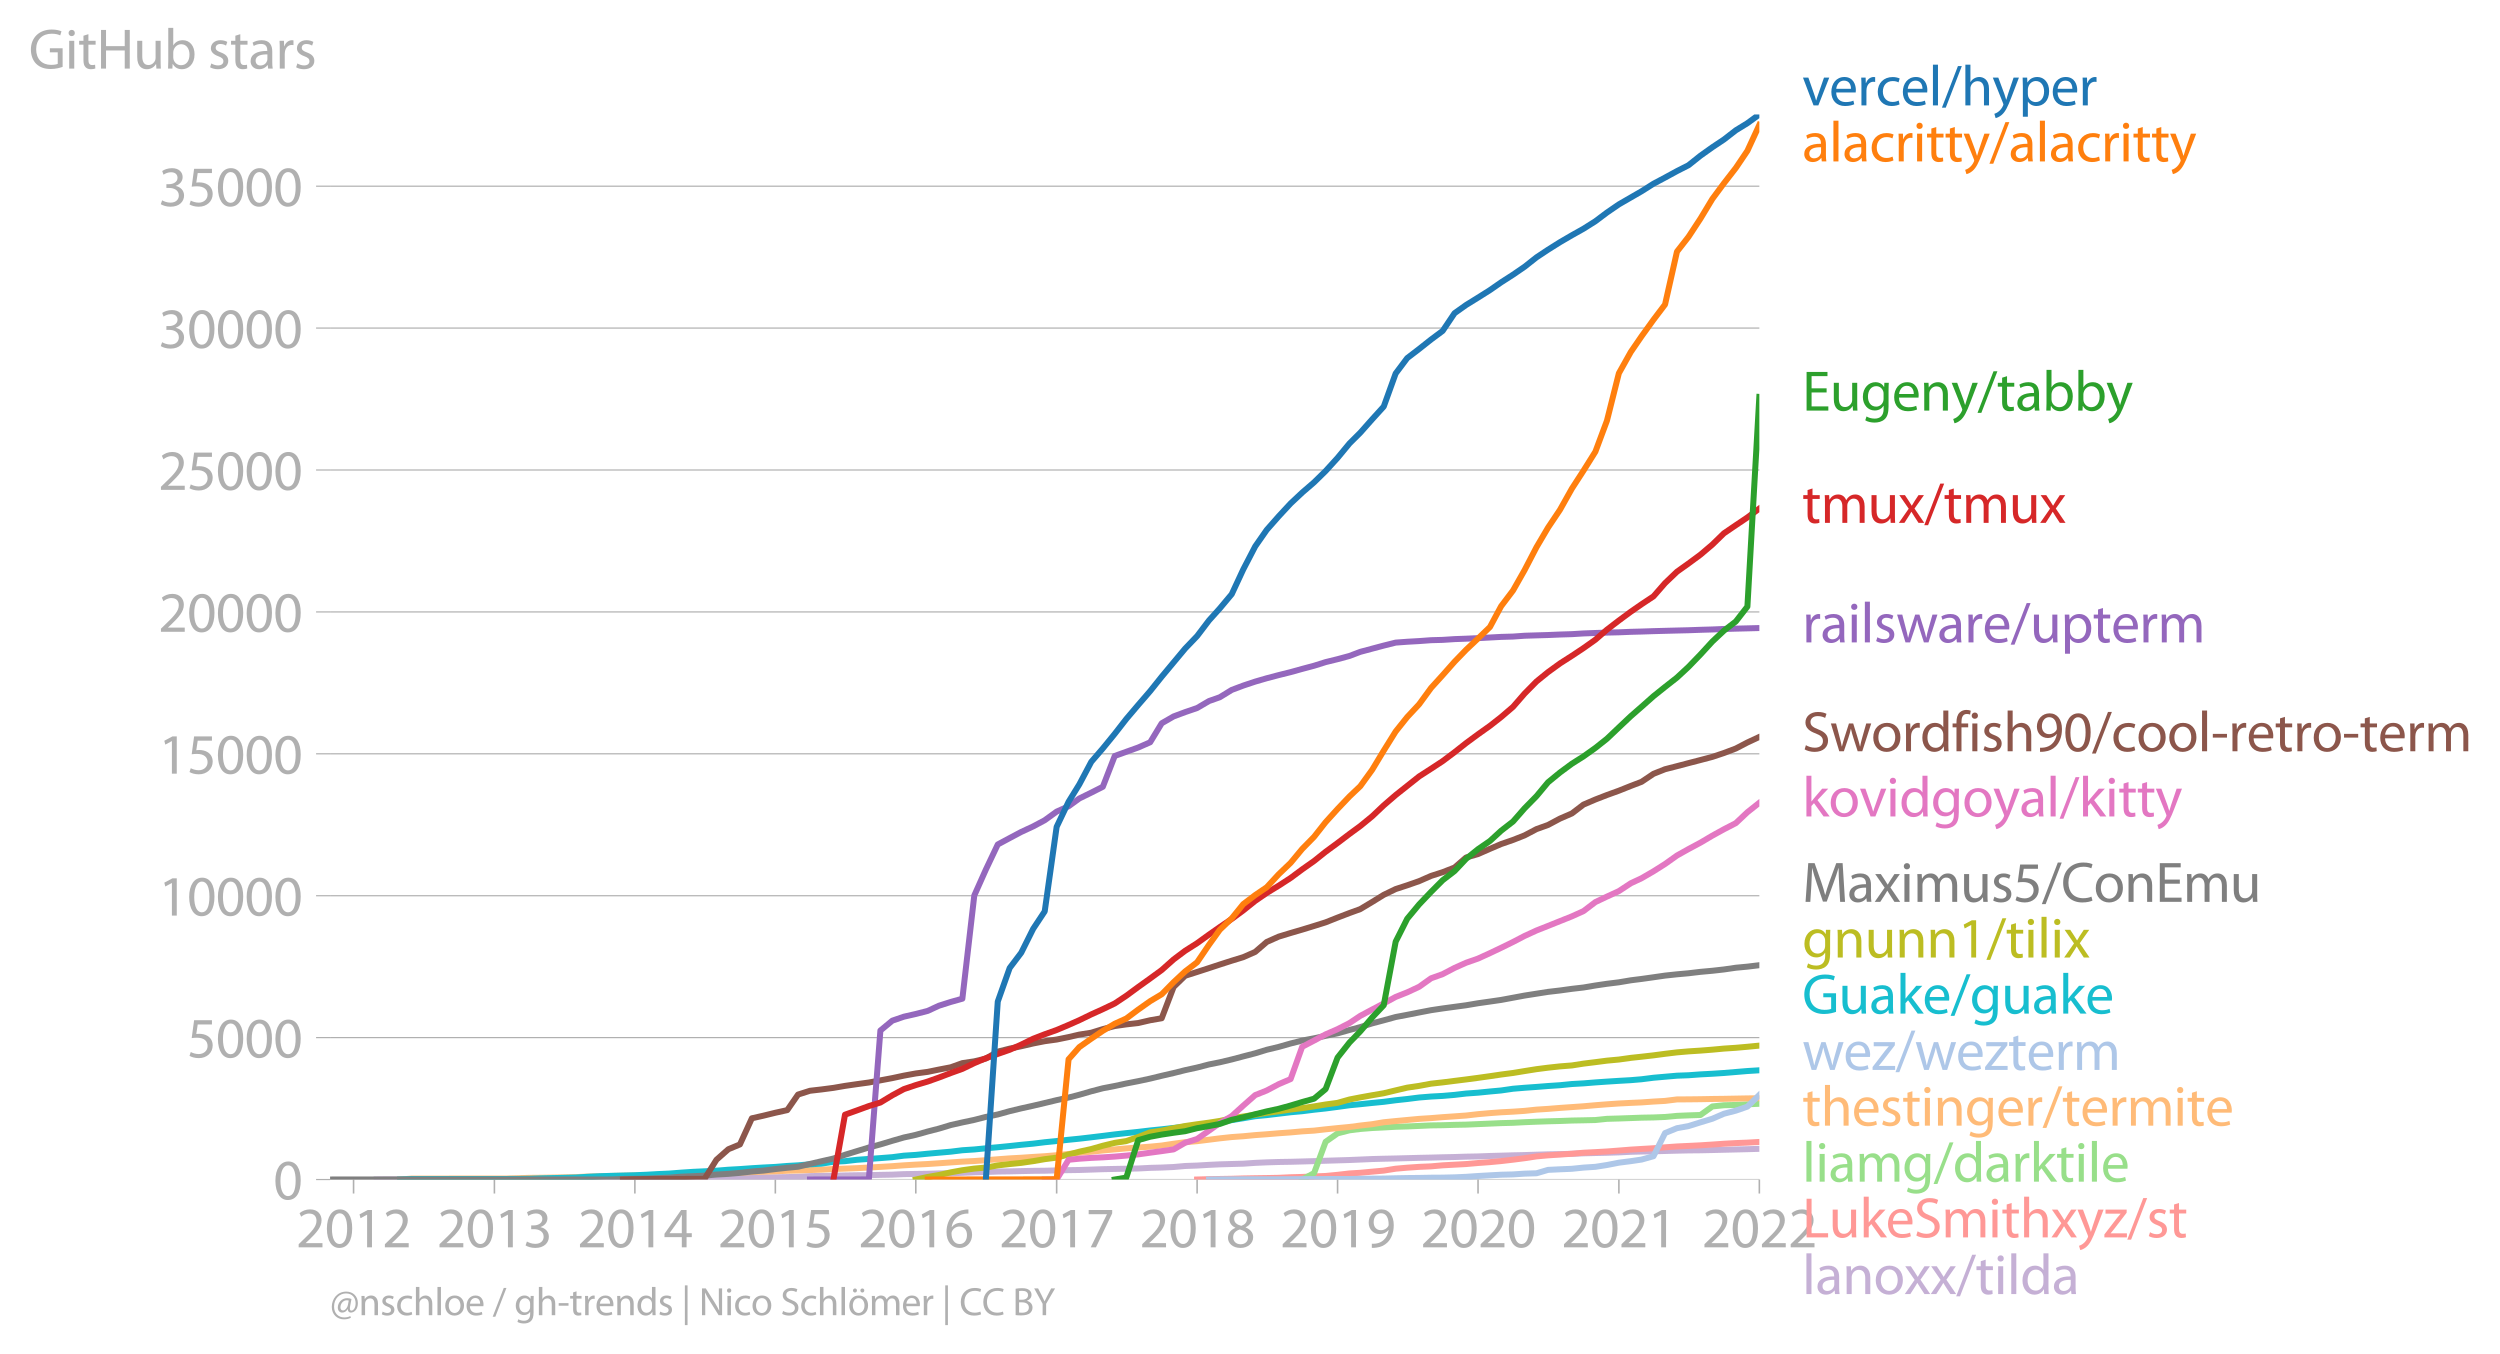 <svg xmlns:xlink="http://www.w3.org/1999/xlink" width="832.876" height="450.99" viewBox="0 0 624.657 338.242" xmlns="http://www.w3.org/2000/svg"><defs><style>*{stroke-linejoin:round;stroke-linecap:butt}</style></defs><g id="figure_1"><path d="M0 338.242h624.657V0H0v338.242z" style="fill:none" id="patch_1"/><g id="axes_1"><path d="M82.476 294.715h357.12V28.603H82.476v266.112z" style="fill:none" id="patch_2"/><g id="matplotlib.axis_1"><g id="xtick_1"><g id="line2d_1"><defs><path id="m82ed2098aa" d="M0 0v3.5" style="stroke:#b0b0b0;stroke-width:.4"/></defs><use xlink:href="#m82ed2098aa" x="88.342" y="294.715" style="fill:#b0b0b0;stroke:#b0b0b0;stroke-width:.4"/></g><g style="fill:#b0b0b0" transform="matrix(.14 0 0 -.14 73.979 311.655)" id="text_1"><defs><path id="MyriadPro-Regular-32" d="M2944 0v467H1075v13l333 307c877 845 1434 1466 1434 2234 0 595-378 1209-1274 1209-480 0-890-179-1178-422l180-397c192 160 505 352 883 352 621 0 825-390 825-813-6-627-486-1164-1548-2176L288 346V0h2656z" transform="scale(.016)"/><path id="MyriadPro-Regular-30" d="M1677 4230c-845 0-1447-768-1447-2163C243 691 794-70 1606-70c922 0 1447 780 1447 2195 0 1325-499 2105-1376 2105zm-32-435c582 0 845-672 845-1696 0-1062-276-1734-852-1734-512 0-844 614-844 1696 0 1133 358 1734 851 1734z" transform="scale(.016)"/><path id="MyriadPro-Regular-31" d="M1510 0h544v4160h-480l-908-486 108-429 724 390h12V0z" transform="scale(.016)"/></defs><use xlink:href="#MyriadPro-Regular-32"/><use xlink:href="#MyriadPro-Regular-30" x="51.3"/><use xlink:href="#MyriadPro-Regular-31" x="102.6"/><use xlink:href="#MyriadPro-Regular-32" x="153.9"/></g></g><g id="xtick_2"><use xlink:href="#m82ed2098aa" x="123.534" y="294.715" style="fill:#b0b0b0;stroke:#b0b0b0;stroke-width:.4" id="line2d_2"/><g style="fill:#b0b0b0" transform="matrix(.14 0 0 -.14 109.171 311.655)" id="text_2"><defs><path id="MyriadPro-Regular-33" d="M269 211C474 77 883-70 1350-70c999 0 1517 582 1517 1248 0 582-416 966-928 1068v13c512 186 768 551 768 979 0 506-371 992-1190 992-448 0-871-160-1088-320l147-409c179 128 499 275 832 275 518 0 730-294 730-627 0-493-519-704-928-704H896v-423h314c544 0 1068-249 1075-832 6-345-218-806-941-806-390 0-762 160-922 262L269 211z" transform="scale(.016)"/></defs><use xlink:href="#MyriadPro-Regular-32"/><use xlink:href="#MyriadPro-Regular-30" x="51.3"/><use xlink:href="#MyriadPro-Regular-31" x="102.6"/><use xlink:href="#MyriadPro-Regular-33" x="153.9"/></g></g><g id="xtick_3"><use xlink:href="#m82ed2098aa" x="158.631" y="294.715" style="fill:#b0b0b0;stroke:#b0b0b0;stroke-width:.4" id="line2d_3"/><g style="fill:#b0b0b0" transform="matrix(.14 0 0 -.14 144.268 311.655)" id="text_3"><defs><path id="MyriadPro-Regular-34" d="M2560 0v1133h582v441h-582v2586h-608L96 1504v-371h1933V0h531zM666 1574v13l1017 1415c115 192 218 371 346 614h19c-13-218-19-435-19-653V1574H666z" transform="scale(.016)"/></defs><use xlink:href="#MyriadPro-Regular-32"/><use xlink:href="#MyriadPro-Regular-30" x="51.3"/><use xlink:href="#MyriadPro-Regular-31" x="102.6"/><use xlink:href="#MyriadPro-Regular-34" x="153.9"/></g></g><g id="xtick_4"><use xlink:href="#m82ed2098aa" x="193.728" y="294.715" style="fill:#b0b0b0;stroke:#b0b0b0;stroke-width:.4" id="line2d_4"/><g style="fill:#b0b0b0" transform="matrix(.14 0 0 -.14 179.365 311.655)" id="text_4"><defs><path id="MyriadPro-Regular-35" d="M2771 4160H781L512 2163c154 19 339 45 576 45 832 0 1190-384 1197-922 0-556-455-902-986-902-377 0-717 128-889 230L269 186C467 58 851-70 1306-70c902 0 1548 608 1548 1420 0 525-268 884-595 1069-256 154-576 224-896 224-153 0-243-13-339-25l160 1068h1587v474z" transform="scale(.016)"/></defs><use xlink:href="#MyriadPro-Regular-32"/><use xlink:href="#MyriadPro-Regular-30" x="51.3"/><use xlink:href="#MyriadPro-Regular-31" x="102.6"/><use xlink:href="#MyriadPro-Regular-35" x="153.9"/></g></g><g id="xtick_5"><use xlink:href="#m82ed2098aa" x="228.824" y="294.715" style="fill:#b0b0b0;stroke:#b0b0b0;stroke-width:.4" id="line2d_5"/><g style="fill:#b0b0b0" transform="matrix(.14 0 0 -.14 214.461 311.655)" id="text_5"><defs><path id="MyriadPro-Regular-36" d="M2662 4224c-102 0-243-6-409-32-525-64-986-275-1331-614-410-410-704-1056-704-1876C218 621 800-70 1690-70c864 0 1382 704 1382 1465 0 813-518 1344-1254 1344-461 0-807-217-1005-480h-19c96 685 563 1331 1446 1479 160 25 307 32 422 25v461zM1690 365c-589 0-903 505-916 1190 0 103 26 186 64 250 154 301 468 512 807 512 518 0 857-359 857-954s-326-998-806-998h-6z" transform="scale(.016)"/></defs><use xlink:href="#MyriadPro-Regular-32"/><use xlink:href="#MyriadPro-Regular-30" x="51.3"/><use xlink:href="#MyriadPro-Regular-31" x="102.6"/><use xlink:href="#MyriadPro-Regular-36" x="153.9"/></g></g><g id="xtick_6"><use xlink:href="#m82ed2098aa" x="264.017" y="294.715" style="fill:#b0b0b0;stroke:#b0b0b0;stroke-width:.4" id="line2d_6"/><g style="fill:#b0b0b0" transform="matrix(.14 0 0 -.14 249.654 311.655)" id="text_6"><defs><path id="MyriadPro-Regular-37" d="M365 4160v-467h2035v-13L595 0h583l1811 3789v371H365z" transform="scale(.016)"/></defs><use xlink:href="#MyriadPro-Regular-32"/><use xlink:href="#MyriadPro-Regular-30" x="51.3"/><use xlink:href="#MyriadPro-Regular-31" x="102.6"/><use xlink:href="#MyriadPro-Regular-37" x="153.9"/></g></g><g id="xtick_7"><use xlink:href="#m82ed2098aa" x="299.114" y="294.715" style="fill:#b0b0b0;stroke:#b0b0b0;stroke-width:.4" id="line2d_7"/><g style="fill:#b0b0b0" transform="matrix(.14 0 0 -.14 284.75 311.655)" id="text_7"><defs><path id="MyriadPro-Regular-38" d="M1062 2170c-512-218-825-589-825-1114C237 448 762-70 1632-70c794 0 1414 486 1414 1209 0 506-320 871-838 1075v20c512 243 685 620 685 972 0 519-403 1024-1210 1024-729 0-1286-448-1286-1107 0-358 198-717 659-934l6-19zm583-1831c-531 0-851 371-832 794 0 397 262 717 749 857 563-160 915-403 915-908 0-423-327-743-832-743zm6 3488c506 0 704-345 704-678 0-378-275-634-633-755-480 128-794 352-794 768 0 358 256 665 723 665z" transform="scale(.016)"/></defs><use xlink:href="#MyriadPro-Regular-32"/><use xlink:href="#MyriadPro-Regular-30" x="51.3"/><use xlink:href="#MyriadPro-Regular-31" x="102.6"/><use xlink:href="#MyriadPro-Regular-38" x="153.9"/></g></g><g id="xtick_8"><use xlink:href="#m82ed2098aa" x="334.21" y="294.715" style="fill:#b0b0b0;stroke:#b0b0b0;stroke-width:.4" id="line2d_8"/><g style="fill:#b0b0b0" transform="matrix(.14 0 0 -.14 319.847 311.655)" id="text_8"><defs><path id="MyriadPro-Regular-39" d="M614-64c135-6 314 0 519 32 448 51 889 243 1209 557 410 397 717 1037 717 1952 0 1062-525 1753-1376 1753S262 3539 262 2752c0-710 480-1274 1229-1274 416 0 749 167 979 448h20c-77-492-276-857-551-1107-237-224-544-358-870-403-192-19-333-32-455-19V-64zm1024 3866c589 0 852-544 852-1255 0-89-20-153-52-205-147-249-441-435-819-435-486 0-800 365-800 883 0 589 339 1012 813 1012h6z" transform="scale(.016)"/></defs><use xlink:href="#MyriadPro-Regular-32"/><use xlink:href="#MyriadPro-Regular-30" x="51.3"/><use xlink:href="#MyriadPro-Regular-31" x="102.6"/><use xlink:href="#MyriadPro-Regular-39" x="153.9"/></g></g><g id="xtick_9"><use xlink:href="#m82ed2098aa" x="369.307" y="294.715" style="fill:#b0b0b0;stroke:#b0b0b0;stroke-width:.4" id="line2d_9"/><g style="fill:#b0b0b0" transform="matrix(.14 0 0 -.14 354.944 311.655)" id="text_9"><use xlink:href="#MyriadPro-Regular-32"/><use xlink:href="#MyriadPro-Regular-30" x="51.3"/><use xlink:href="#MyriadPro-Regular-32" x="102.6"/><use xlink:href="#MyriadPro-Regular-30" x="153.9"/></g></g><g id="xtick_10"><use xlink:href="#m82ed2098aa" x="404.5" y="294.715" style="fill:#b0b0b0;stroke:#b0b0b0;stroke-width:.4" id="line2d_10"/><g style="fill:#b0b0b0" transform="matrix(.14 0 0 -.14 390.137 311.655)" id="text_10"><use xlink:href="#MyriadPro-Regular-32"/><use xlink:href="#MyriadPro-Regular-30" x="51.3"/><use xlink:href="#MyriadPro-Regular-32" x="102.6"/><use xlink:href="#MyriadPro-Regular-31" x="153.9"/></g></g><g id="xtick_11"><use xlink:href="#m82ed2098aa" x="439.596" y="294.715" style="fill:#b0b0b0;stroke:#b0b0b0;stroke-width:.4" id="line2d_11"/><g style="fill:#b0b0b0" transform="matrix(.14 0 0 -.14 425.233 311.655)" id="text_11"><use xlink:href="#MyriadPro-Regular-32"/><use xlink:href="#MyriadPro-Regular-30" x="51.3"/><use xlink:href="#MyriadPro-Regular-32" x="102.6"/><use xlink:href="#MyriadPro-Regular-32" x="153.9"/></g></g></g><g id="matplotlib.axis_2"><g id="ytick_1"><path d="M82.476 294.715h357.12" clip-path="url(#p8816b392b7)" style="fill:none;stroke:#b0b0b0;stroke-width:.3;stroke-linecap:square" id="line2d_12"/><g id="line2d_13"><defs><path id="mf5aab5a3a8" d="M0 0h-3.5" style="stroke:#b0b0b0;stroke-width:.3"/></defs><use xlink:href="#mf5aab5a3a8" x="82.476" y="294.715" style="fill:#b0b0b0;stroke:#b0b0b0;stroke-width:.3"/></g><use xlink:href="#MyriadPro-Regular-30" style="fill:#b0b0b0" transform="matrix(.14 0 0 -.14 68.295 299.685)" id="text_12"/></g><g id="ytick_2"><path d="M82.476 259.26h357.12" clip-path="url(#p8816b392b7)" style="fill:none;stroke:#b0b0b0;stroke-width:.3;stroke-linecap:square" id="line2d_14"/><use xlink:href="#mf5aab5a3a8" x="82.476" y="259.259" style="fill:#b0b0b0;stroke:#b0b0b0;stroke-width:.3" id="line2d_15"/><g style="fill:#b0b0b0" transform="matrix(.14 0 0 -.14 46.75 264.23)" id="text_13"><use xlink:href="#MyriadPro-Regular-35"/><use xlink:href="#MyriadPro-Regular-30" x="51.3"/><use xlink:href="#MyriadPro-Regular-30" x="102.6"/><use xlink:href="#MyriadPro-Regular-30" x="153.9"/></g></g><g id="ytick_3"><path d="M82.476 223.803h357.12" clip-path="url(#p8816b392b7)" style="fill:none;stroke:#b0b0b0;stroke-width:.3;stroke-linecap:square" id="line2d_16"/><use xlink:href="#mf5aab5a3a8" x="82.476" y="223.803" style="fill:#b0b0b0;stroke:#b0b0b0;stroke-width:.3" id="line2d_17"/><g style="fill:#b0b0b0" transform="matrix(.14 0 0 -.14 39.568 228.773)" id="text_14"><use xlink:href="#MyriadPro-Regular-31"/><use xlink:href="#MyriadPro-Regular-30" x="51.3"/><use xlink:href="#MyriadPro-Regular-30" x="102.6"/><use xlink:href="#MyriadPro-Regular-30" x="153.9"/><use xlink:href="#MyriadPro-Regular-30" x="205.2"/></g></g><g id="ytick_4"><path d="M82.476 188.347h357.12" clip-path="url(#p8816b392b7)" style="fill:none;stroke:#b0b0b0;stroke-width:.3;stroke-linecap:square" id="line2d_18"/><use xlink:href="#mf5aab5a3a8" x="82.476" y="188.347" style="fill:#b0b0b0;stroke:#b0b0b0;stroke-width:.3" id="line2d_19"/><g style="fill:#b0b0b0" transform="matrix(.14 0 0 -.14 39.568 193.317)" id="text_15"><use xlink:href="#MyriadPro-Regular-31"/><use xlink:href="#MyriadPro-Regular-35" x="51.3"/><use xlink:href="#MyriadPro-Regular-30" x="102.6"/><use xlink:href="#MyriadPro-Regular-30" x="153.9"/><use xlink:href="#MyriadPro-Regular-30" x="205.2"/></g></g><g id="ytick_5"><path d="M82.476 152.891h357.12" clip-path="url(#p8816b392b7)" style="fill:none;stroke:#b0b0b0;stroke-width:.3;stroke-linecap:square" id="line2d_20"/><use xlink:href="#mf5aab5a3a8" x="82.476" y="152.891" style="fill:#b0b0b0;stroke:#b0b0b0;stroke-width:.3" id="line2d_21"/><g style="fill:#b0b0b0" transform="matrix(.14 0 0 -.14 39.568 157.861)" id="text_16"><use xlink:href="#MyriadPro-Regular-32"/><use xlink:href="#MyriadPro-Regular-30" x="51.3"/><use xlink:href="#MyriadPro-Regular-30" x="102.6"/><use xlink:href="#MyriadPro-Regular-30" x="153.9"/><use xlink:href="#MyriadPro-Regular-30" x="205.2"/></g></g><g id="ytick_6"><path d="M82.476 117.435h357.12" clip-path="url(#p8816b392b7)" style="fill:none;stroke:#b0b0b0;stroke-width:.3;stroke-linecap:square" id="line2d_22"/><use xlink:href="#mf5aab5a3a8" x="82.476" y="117.435" style="fill:#b0b0b0;stroke:#b0b0b0;stroke-width:.3" id="line2d_23"/><g style="fill:#b0b0b0" transform="matrix(.14 0 0 -.14 39.568 122.405)" id="text_17"><use xlink:href="#MyriadPro-Regular-32"/><use xlink:href="#MyriadPro-Regular-35" x="51.3"/><use xlink:href="#MyriadPro-Regular-30" x="102.6"/><use xlink:href="#MyriadPro-Regular-30" x="153.9"/><use xlink:href="#MyriadPro-Regular-30" x="205.2"/></g></g><g id="ytick_7"><path d="M82.476 81.979h357.12" clip-path="url(#p8816b392b7)" style="fill:none;stroke:#b0b0b0;stroke-width:.3;stroke-linecap:square" id="line2d_24"/><use xlink:href="#mf5aab5a3a8" x="82.476" y="81.979" style="fill:#b0b0b0;stroke:#b0b0b0;stroke-width:.3" id="line2d_25"/><g style="fill:#b0b0b0" transform="matrix(.14 0 0 -.14 39.568 86.949)" id="text_18"><use xlink:href="#MyriadPro-Regular-33"/><use xlink:href="#MyriadPro-Regular-30" x="51.3"/><use xlink:href="#MyriadPro-Regular-30" x="102.6"/><use xlink:href="#MyriadPro-Regular-30" x="153.9"/><use xlink:href="#MyriadPro-Regular-30" x="205.2"/></g></g><g id="ytick_8"><path d="M82.476 46.523h357.12" clip-path="url(#p8816b392b7)" style="fill:none;stroke:#b0b0b0;stroke-width:.3;stroke-linecap:square" id="line2d_26"/><use xlink:href="#mf5aab5a3a8" x="82.476" y="46.523" style="fill:#b0b0b0;stroke:#b0b0b0;stroke-width:.3" id="line2d_27"/><g style="fill:#b0b0b0" transform="matrix(.14 0 0 -.14 39.568 51.493)" id="text_19"><use xlink:href="#MyriadPro-Regular-33"/><use xlink:href="#MyriadPro-Regular-35" x="51.3"/><use xlink:href="#MyriadPro-Regular-30" x="102.6"/><use xlink:href="#MyriadPro-Regular-30" x="153.9"/><use xlink:href="#MyriadPro-Regular-30" x="205.2"/></g></g><g style="fill:#b0b0b0" transform="matrix(.14 0 0 -.14 7.2 17.14)" id="text_20"><defs><path id="MyriadPro-Regular-47" d="M3770 2266H2349v-448h877V531c-128-64-378-115-743-115-1005 0-1664 646-1664 1741 0 1081 685 1734 1735 1734 435 0 723-83 953-185l135 454c-186 90-576 198-1076 198-1446 0-2329-940-2336-2227 0-672 231-1248 602-1606 422-403 960-570 1613-570 582 0 1075 147 1325 237v2074z" transform="scale(.016)"/><path id="MyriadPro-Regular-69" d="M1030 0v3098H467V0h563zM749 4320c-205 0-352-154-352-352 0-192 141-346 339-346 224 0 365 154 358 346 0 198-134 352-345 352z" transform="scale(.016)"/><path id="MyriadPro-Regular-74" d="M595 3667v-569H115v-429h480V979c0-365 58-640 218-806C947 19 1158-70 1421-70c217 0 390 38 499 83l-26 422c-83-25-172-38-326-38-314 0-422 217-422 601v1671h806v429h-806v742l-551-173z" transform="scale(.016)"/><path id="MyriadPro-Regular-48" d="M486 4314V0h557v2022h2087V0h563v4314h-563V2509H1043v1805H486z" transform="scale(.016)"/><path id="MyriadPro-Regular-75" d="M3059 3098h-563V1197c0-103-19-205-51-288-103-250-365-512-743-512-512 0-691 397-691 985v1716H448V1286C448 198 1030-70 1517-70c550 0 877 326 1024 576h13l32-506h499c-19 243-26 525-26 845v2253z" transform="scale(.016)"/><path id="MyriadPro-Regular-62" d="M467 800c0-275-13-589-25-800h486l26 512h19c230-410 589-582 1037-582 691 0 1388 550 1388 1657 7 941-537 1581-1305 1581-499 0-858-224-1056-570h-13v1946H467V800zm557 998c0 90 19 167 32 231 115 429 474 691 858 691 601 0 921-531 921-1152 0-710-352-1190-941-1190-409 0-736 268-844 659-13 64-26 134-26 205v556z" transform="scale(.016)"/><path id="MyriadPro-Regular-73" d="M250 147C467 19 781-70 1120-70c736 0 1158 390 1158 934 0 461-275 730-812 934-404 154-589 269-589 525 0 231 185 423 518 423 288 0 512-103 634-180l141 410c-173 102-448 192-762 192-666 0-1069-410-1069-909 0-371 263-678 819-877 416-153 576-300 576-569 0-256-192-461-601-461-282 0-576 115-743 224L250 147z" transform="scale(.016)"/><path id="MyriadPro-Regular-61" d="M2643 1901c0 621-230 1267-1177 1267-391 0-762-109-1018-275l128-371c218 140 518 230 806 230 634 0 704-461 704-717v-64C890 1978 224 1568 224 819c0-448 320-889 947-889 442 0 775 217 947 460h20l44-390h512c-38 211-51 474-51 742v1159zm-544-858c0-57-13-121-32-179-89-262-345-518-749-518-288 0-531 172-531 537 0 602 698 711 1312 698v-538z" transform="scale(.016)"/><path id="MyriadPro-Regular-72" d="M467 0h557v1651c0 96 13 186 26 263 76 422 358 723 755 723 77 0 134-7 192-19v531c-51 13-96 19-160 19-378 0-717-262-858-678h-25l-20 608H442c19-288 25-602 25-967V0z" transform="scale(.016)"/></defs><use xlink:href="#MyriadPro-Regular-47"/><use xlink:href="#MyriadPro-Regular-69" x="64.6"/><use xlink:href="#MyriadPro-Regular-74" x="88"/><use xlink:href="#MyriadPro-Regular-48" x="121.1"/><use xlink:href="#MyriadPro-Regular-75" x="186.3"/><use xlink:href="#MyriadPro-Regular-62" x="241.4"/><use xlink:href="#MyriadPro-Regular-20" x="298.3"/><use xlink:href="#MyriadPro-Regular-73" x="319.5"/><use xlink:href="#MyriadPro-Regular-74" x="359.1"/><use xlink:href="#MyriadPro-Regular-61" x="392.2"/><use xlink:href="#MyriadPro-Regular-72" x="440.4"/><use xlink:href="#MyriadPro-Regular-73" x="473.1"/></g></g><path d="m94.111 294.715 2.98-.035h29.424l2.693-.014h2.98l2.885-.015h5.866l2.98-.007 2.981-.02 2.885-.015 2.98-.014 2.885-.036 2.981-.05 2.98-.014 2.693-.02 2.981-.03 2.885-.035 2.98-.02 2.885-.036 2.981-.015 2.98-.028 2.885-.042 2.981-.071 2.885-.022 2.98-.02 2.981-.05 2.693-.086 2.98-.156 2.885-.056 2.981-.036 2.885-.078 2.98-.05 2.981-.02 2.885-.072 2.98-.056 2.885-.128 2.981-.05 2.981-.042 2.789-.092 2.98-.029 2.885-.113 2.98-.128 2.886-.078 2.98-.113 2.981-.043 2.885-.07 2.98-.065 2.885-.028 2.981-.078 2.98-.064 2.693-.042 2.981-.1 2.885-.099 2.98-.064 2.885-.056 2.98-.057 2.982-.156 2.884-.078 2.981-.135 2.885-.255 2.98-.107 2.981-.177 2.693-.128 2.98-.085 2.885-.078 2.981-.205 2.885-.128 2.98-.092 2.981-.05 2.885-.078 2.98-.085 2.885-.1 2.981-.091 2.981-.092 2.692-.114 2.981-.128 2.885-.078 2.98-.063 2.885-.078 2.981-.078 2.981-.064 2.885-.078 2.98-.064 2.885-.092 2.98-.057 2.982-.113 2.788-.078 2.981-.086 2.885-.063 2.98-.093 2.885-.092 2.98-.05 2.982-.084 2.884-.114 2.981-.078 2.885-.064 2.98-.099 2.981-.142 2.693-.07 2.98-.057 2.885-.078 2.981-.079 2.885-.063 2.98-.029 2.981-.064 2.885-.07 2.98-.071 2.885-.071 2.981-.085" clip-path="url(#p8816b392b7)" style="fill:none;stroke:#c5b0d5;stroke-width:1.5;stroke-linecap:square" id="line2d_28"/><path d="m299.114 294.715 2.98-.085 2.693-.05 2.98-.05 2.885-.084 2.981-.057 2.885-.042 2.98-.057 2.981-.142 2.885-.078 2.98-.128 2.885-.113 2.981-.284 2.981-.347 2.692-.163 2.981-.284 2.885-.262 2.98-.475 2.885-.256 2.981-.205 2.981-.128 2.885-.255 2.98-.163 2.885-.156 2.98-.263 2.982-.22 2.788-.262 2.981-.347 2.885-.37 2.98-.453 2.885-.262 2.98-.199 2.982-.199 2.884-.255 2.981-.149 2.885-.163 2.98-.227 2.981-.24 2.693-.164 2.98-.177 2.885-.234 2.981-.213 2.885-.135 2.98-.149 2.981-.191 2.885-.206 2.98-.163 2.885-.113 2.981-.17" clip-path="url(#p8816b392b7)" style="fill:none;stroke:#ff9896;stroke-width:1.5;stroke-linecap:square" id="line2d_29"/><path d="m325.364 294.715 2.98-1.61 2.885-7.821 2.981-2.1 2.981-.758 2.692-.34 2.981-.234 2.885-.142 2.98-.17 2.885-.085 2.981-.128 2.981-.135 2.885-.042 2.98-.092 2.885-.057 2.98-.128 2.982-.127 2.788-.121 2.981-.078 2.885-.156 2.98-.12 2.885-.1 2.98-.078 2.982-.113 2.884-.057 2.981-.07 2.885-.299 2.98-.085 2.981-.106 2.693-.1 2.98-.056 2.885-.12 2.981-.277 2.885-.12 2.98-.1 2.981-2.135 2.885-.297 2.98-.078 2.885-.156 2.981-.135" clip-path="url(#p8816b392b7)" style="fill:none;stroke:#98df8a;stroke-width:1.5;stroke-linecap:square" id="line2d_30"/><g style="fill:#1f77b4" transform="matrix(.14 0 0 -.14 450.31 26.335)" id="text_21"><defs><path id="MyriadPro-Regular-76" d="M83 3098 1261 0h537l1216 3098h-588l-602-1741c-102-282-192-538-262-794h-20c-64 256-147 512-249 794L685 3098H83z" transform="scale(.016)"/><path id="MyriadPro-Regular-65" d="M2957 1446c6 58 19 148 19 263 0 569-269 1459-1280 1459-902 0-1453-736-1453-1670C243 563 813-70 1766-70c493 0 832 108 1031 198l-96 403c-211-89-455-160-858-160-563 0-1049 314-1062 1075h2176zM787 1850c45 390 295 915 864 915 634 0 787-557 781-915H787z" transform="scale(.016)"/><path id="MyriadPro-Regular-63" d="M2579 538c-160-71-371-154-691-154-614 0-1075 442-1075 1158 0 647 384 1172 1094 1172 307 0 519-71 653-148l128 436c-154 76-448 160-781 160-1011 0-1664-692-1664-1645C243 570 851-70 1786-70c416 0 742 108 889 185l-96 423z" transform="scale(.016)"/><path id="MyriadPro-Regular-6c" d="M467 0h563v4544H467V0z" transform="scale(.016)"/><path id="MyriadPro-Regular-2f" d="m422-256 1792 4640h-435L-6-256h428z" transform="scale(.016)"/><path id="MyriadPro-Regular-68" d="M467 0h563v1869c0 109 7 192 39 269 102 307 390 563 755 563 531 0 717-423 717-922V0h563v1843c0 1069-666 1325-1082 1325-211 0-409-64-576-160-172-96-313-237-403-397h-13v1933H467V0z" transform="scale(.016)"/><path id="MyriadPro-Regular-79" d="M58 3098 1203 243c26-70 39-115 39-147s-20-77-45-134c-128-288-320-506-474-628-166-140-352-230-493-275l141-473c141 25 416 121 691 364 384 333 660 877 1063 1940l845 2208h-596l-614-1818c-77-224-141-461-198-646h-13c-51 185-128 428-199 633L672 3098H58z" transform="scale(.016)"/><path id="MyriadPro-Regular-70" d="M467-1267h557V416h13c185-307 544-486 953-486 730 0 1408 550 1408 1664 0 940-563 1574-1312 1574-505 0-870-224-1100-602h-13l-26 532H442c12-295 25-615 25-1012v-3353zm557 3059c0 77 19 160 38 230 109 423 468 698 852 698 595 0 921-531 921-1152 0-710-345-1197-941-1197-403 0-742 269-844 659-13 71-26 148-26 231v531z" transform="scale(.016)"/></defs><use xlink:href="#MyriadPro-Regular-76"/><use xlink:href="#MyriadPro-Regular-65" x="48.1"/><use xlink:href="#MyriadPro-Regular-72" x="98.2"/><use xlink:href="#MyriadPro-Regular-63" x="130.9"/><use xlink:href="#MyriadPro-Regular-65" x="175.7"/><use xlink:href="#MyriadPro-Regular-6c" x="225.8"/><use xlink:href="#MyriadPro-Regular-2f" x="249.4"/><use xlink:href="#MyriadPro-Regular-68" x="283.7"/><use xlink:href="#MyriadPro-Regular-79" x="339.2"/><use xlink:href="#MyriadPro-Regular-70" x="386.3"/><use xlink:href="#MyriadPro-Regular-65" x="443.2"/><use xlink:href="#MyriadPro-Regular-72" x="493.3"/></g><g style="fill:#ff7f0e" transform="matrix(.14 0 0 -.14 450.31 40.335)" id="text_22"><use xlink:href="#MyriadPro-Regular-61"/><use xlink:href="#MyriadPro-Regular-6c" x="48.2"/><use xlink:href="#MyriadPro-Regular-61" x="71.8"/><use xlink:href="#MyriadPro-Regular-63" x="120"/><use xlink:href="#MyriadPro-Regular-72" x="164.8"/><use xlink:href="#MyriadPro-Regular-69" x="197.5"/><use xlink:href="#MyriadPro-Regular-74" x="220.9"/><use xlink:href="#MyriadPro-Regular-74" x="254"/><use xlink:href="#MyriadPro-Regular-79" x="287.1"/><use xlink:href="#MyriadPro-Regular-2f" x="334.2"/><use xlink:href="#MyriadPro-Regular-61" x="368.5"/><use xlink:href="#MyriadPro-Regular-6c" x="416.7"/><use xlink:href="#MyriadPro-Regular-61" x="440.3"/><use xlink:href="#MyriadPro-Regular-63" x="488.5"/><use xlink:href="#MyriadPro-Regular-72" x="533.3"/><use xlink:href="#MyriadPro-Regular-69" x="566"/><use xlink:href="#MyriadPro-Regular-74" x="589.4"/><use xlink:href="#MyriadPro-Regular-74" x="622.5"/><use xlink:href="#MyriadPro-Regular-79" x="655.6"/></g><g style="fill:#2ca02c" transform="matrix(.14 0 0 -.14 450.31 102.591)" id="text_23"><defs><path id="MyriadPro-Regular-45" d="M2720 2483H1043v1363h1773v468H486V0h2426v467H1043v1555h1677v461z" transform="scale(.016)"/><path id="MyriadPro-Regular-67" d="M3110 2246c0 378 13 628 26 852h-493l-25-468h-13c-135 256-429 538-967 538-710 0-1395-595-1395-1645C243 666 794 13 1562 13c480 0 812 230 985 518h13V186c0-781-422-1082-998-1082-384 0-704 115-909 243l-141-429c250-166 659-256 1030-256 391 0 826 90 1127 372 301 268 441 704 441 1414v1798zm-556-928c0-96-13-204-45-300-122-359-435-576-781-576-608 0-915 505-915 1113 0 717 384 1171 921 1171 410 0 685-268 788-595 25-77 32-160 32-256v-557z" transform="scale(.016)"/><path id="MyriadPro-Regular-6e" d="M467 0h563v1862c0 96 13 192 39 263 96 313 384 576 755 576 531 0 717-416 717-915V0h563v1850c0 1062-666 1318-1094 1318-512 0-871-288-1024-582h-13l-32 512H442c19-256 25-519 25-839V0z" transform="scale(.016)"/></defs><use xlink:href="#MyriadPro-Regular-45"/><use xlink:href="#MyriadPro-Regular-75" x="49.2"/><use xlink:href="#MyriadPro-Regular-67" x="104.3"/><use xlink:href="#MyriadPro-Regular-65" x="160.2"/><use xlink:href="#MyriadPro-Regular-6e" x="210.3"/><use xlink:href="#MyriadPro-Regular-79" x="265.8"/><use xlink:href="#MyriadPro-Regular-2f" x="312.9"/><use xlink:href="#MyriadPro-Regular-74" x="347.2"/><use xlink:href="#MyriadPro-Regular-61" x="380.3"/><use xlink:href="#MyriadPro-Regular-62" x="428.5"/><use xlink:href="#MyriadPro-Regular-62" x="485.4"/><use xlink:href="#MyriadPro-Regular-79" x="542.3"/></g><g style="fill:#d62728" transform="matrix(.14 0 0 -.14 450.31 130.649)" id="text_24"><defs><path id="MyriadPro-Regular-6d" d="M467 0h551v1869c0 96 12 192 44 275 90 282 346 563 698 563 429 0 646-358 646-851V0h551v1914c0 102 19 204 45 281 96 275 345 512 665 512 455 0 672-358 672-953V0h551v1824c0 1075-608 1344-1018 1344-294 0-499-77-685-218-128-96-249-230-345-403h-13c-135 365-455 621-877 621-512 0-800-275-973-570h-19l-26 500H442c19-256 25-519 25-839V0z" transform="scale(.016)"/><path id="MyriadPro-Regular-78" d="m102 3098 1050-1517L51 0h621l448 698c115 185 224 345 326 537h13c109-185 211-358 333-537L2246 0h640L1798 1600l1056 1498h-608l-435-660c-102-166-205-326-307-512h-19c-103 173-199 333-314 506l-441 666H102z" transform="scale(.016)"/></defs><use xlink:href="#MyriadPro-Regular-74"/><use xlink:href="#MyriadPro-Regular-6d" x="33.1"/><use xlink:href="#MyriadPro-Regular-75" x="116.5"/><use xlink:href="#MyriadPro-Regular-78" x="171.6"/><use xlink:href="#MyriadPro-Regular-2f" x="217.9"/><use xlink:href="#MyriadPro-Regular-74" x="252.2"/><use xlink:href="#MyriadPro-Regular-6d" x="285.3"/><use xlink:href="#MyriadPro-Regular-75" x="368.7"/><use xlink:href="#MyriadPro-Regular-78" x="423.8"/></g><g style="fill:#9467bd" transform="matrix(.14 0 0 -.14 450.31 160.51)" id="text_25"><defs><path id="MyriadPro-Regular-77" d="M115 3098 1050 0h512l499 1472c109 333 205 653 281 1024h13c77-365 167-672 275-1018L3104 0h512l998 3098h-556l-442-1556c-102-364-186-691-237-1004h-19c-70 313-160 640-275 1011l-480 1549h-474l-505-1575c-103-339-205-672-276-985h-19c-57 320-141 640-230 985L691 3098H115z" transform="scale(.016)"/></defs><use xlink:href="#MyriadPro-Regular-72"/><use xlink:href="#MyriadPro-Regular-61" x="32.7"/><use xlink:href="#MyriadPro-Regular-69" x="80.9"/><use xlink:href="#MyriadPro-Regular-6c" x="104.3"/><use xlink:href="#MyriadPro-Regular-73" x="127.9"/><use xlink:href="#MyriadPro-Regular-77" x="167.5"/><use xlink:href="#MyriadPro-Regular-61" x="241.1"/><use xlink:href="#MyriadPro-Regular-72" x="289.3"/><use xlink:href="#MyriadPro-Regular-65" x="322"/><use xlink:href="#MyriadPro-Regular-2f" x="372.1"/><use xlink:href="#MyriadPro-Regular-75" x="406.4"/><use xlink:href="#MyriadPro-Regular-70" x="461.5"/><use xlink:href="#MyriadPro-Regular-74" x="518.4"/><use xlink:href="#MyriadPro-Regular-65" x="551.5"/><use xlink:href="#MyriadPro-Regular-72" x="601.6"/><use xlink:href="#MyriadPro-Regular-6d" x="634.3"/></g><g style="fill:#8c564b" transform="matrix(.14 0 0 -.14 450.31 187.712)" id="text_26"><defs><path id="MyriadPro-Regular-53" d="M269 211C499 58 954-70 1370-70c1017 0 1510 582 1510 1248 0 633-371 985-1101 1267-595 230-857 429-857 832 0 294 224 646 812 646 391 0 679-128 820-205l153 455c-192 109-512 211-953 211-839 0-1396-499-1396-1171 0-608 436-973 1140-1223 582-224 812-454 812-857 0-435-332-736-902-736-384 0-749 128-998 281L269 211z" transform="scale(.016)"/><path id="MyriadPro-Regular-6f" d="M1779 3168c-857 0-1536-608-1536-1645C243 544 890-70 1728-70c749 0 1542 499 1542 1644 0 948-601 1594-1491 1594zm-13-422c666 0 928-666 928-1191 0-697-403-1203-940-1203-551 0-941 512-941 1190 0 589 288 1204 953 1204z" transform="scale(.016)"/><path id="MyriadPro-Regular-64" d="M2579 4544V2694h-13c-140 250-460 474-934 474-755 0-1395-634-1389-1664C243 563 819-70 1568-70c506 0 883 262 1056 608h13l25-538h506c-19 211-26 525-26 800v3744h-563zm0-3245c0-89-6-166-25-243-103-422-448-672-826-672-608 0-915 518-915 1146 0 684 345 1196 928 1196 422 0 729-294 813-652 19-71 25-167 25-237v-538z" transform="scale(.016)"/><path id="MyriadPro-Regular-66" d="M1082 0v2669h748v429h-748v166c0 474 121 896 601 896 160 0 275-32 359-70l76 435c-108 45-281 89-480 89-262 0-544-83-755-288-262-249-358-646-358-1081v-147H90v-429h435V0h557z" transform="scale(.016)"/><path id="MyriadPro-Regular-2d" d="M192 1939v-416h1581v416H192z" transform="scale(.016)"/></defs><use xlink:href="#MyriadPro-Regular-53"/><use xlink:href="#MyriadPro-Regular-77" x="49.3"/><use xlink:href="#MyriadPro-Regular-6f" x="122.9"/><use xlink:href="#MyriadPro-Regular-72" x="177.8"/><use xlink:href="#MyriadPro-Regular-64" x="210.5"/><use xlink:href="#MyriadPro-Regular-66" x="266.9"/><use xlink:href="#MyriadPro-Regular-69" x="296.1"/><use xlink:href="#MyriadPro-Regular-73" x="319.5"/><use xlink:href="#MyriadPro-Regular-68" x="359.1"/><use xlink:href="#MyriadPro-Regular-39" x="414.6"/><use xlink:href="#MyriadPro-Regular-30" x="465.9"/><use xlink:href="#MyriadPro-Regular-2f" x="517.2"/><use xlink:href="#MyriadPro-Regular-63" x="551.5"/><use xlink:href="#MyriadPro-Regular-6f" x="596.3"/><use xlink:href="#MyriadPro-Regular-6f" x="651.2"/><use xlink:href="#MyriadPro-Regular-6c" x="706.1"/><use xlink:href="#MyriadPro-Regular-2d" x="729.7"/><use xlink:href="#MyriadPro-Regular-72" x="760.4"/><use xlink:href="#MyriadPro-Regular-65" x="793.1"/><use xlink:href="#MyriadPro-Regular-74" x="843.2"/><use xlink:href="#MyriadPro-Regular-72" x="876.3"/><use xlink:href="#MyriadPro-Regular-6f" x="909"/><use xlink:href="#MyriadPro-Regular-2d" x="963.9"/><use xlink:href="#MyriadPro-Regular-74" x="994.6"/><use xlink:href="#MyriadPro-Regular-65" x="1027.7"/><use xlink:href="#MyriadPro-Regular-72" x="1077.8"/><use xlink:href="#MyriadPro-Regular-6d" x="1110.5"/></g><g style="fill:#e377c2" transform="matrix(.14 0 0 -.14 450.31 204.003)" id="text_27"><defs><path id="MyriadPro-Regular-6b" d="M1024 4544H467V0h557v1165l288 320L2381 0h685L1702 1824l1197 1274h-678l-909-1069c-90-109-198-243-275-352h-13v2867z" transform="scale(.016)"/></defs><use xlink:href="#MyriadPro-Regular-6b"/><use xlink:href="#MyriadPro-Regular-6f" x="46.9"/><use xlink:href="#MyriadPro-Regular-76" x="101.8"/><use xlink:href="#MyriadPro-Regular-69" x="149.9"/><use xlink:href="#MyriadPro-Regular-64" x="173.3"/><use xlink:href="#MyriadPro-Regular-67" x="229.7"/><use xlink:href="#MyriadPro-Regular-6f" x="285.6"/><use xlink:href="#MyriadPro-Regular-79" x="340.5"/><use xlink:href="#MyriadPro-Regular-61" x="387.6"/><use xlink:href="#MyriadPro-Regular-6c" x="435.8"/><use xlink:href="#MyriadPro-Regular-2f" x="459.4"/><use xlink:href="#MyriadPro-Regular-6b" x="493.7"/><use xlink:href="#MyriadPro-Regular-69" x="540.6"/><use xlink:href="#MyriadPro-Regular-74" x="564"/><use xlink:href="#MyriadPro-Regular-74" x="597.1"/><use xlink:href="#MyriadPro-Regular-79" x="630.2"/></g><g style="fill:#7f7f7f" transform="matrix(.14 0 0 -.14 450.31 225.335)" id="text_28"><defs><path id="MyriadPro-Regular-4d" d="M4230 0h544l-268 4314h-711l-768-2087c-192-544-345-1017-454-1453h-19c-109 448-256 922-436 1453l-736 2087H672L371 0h531l116 1850c38 646 70 1369 83 1907h13c121-512 294-1069 499-1677L2310 26h423l761 2092c218 589 397 1133 544 1639h20c-7-538 32-1261 64-1863L4230 0z" transform="scale(.016)"/><path id="MyriadPro-Regular-43" d="M3386 582c-224-108-570-179-909-179-1050 0-1658 679-1658 1735 0 1132 672 1779 1683 1779 359 0 660-77 871-179l134 454c-147 77-486 192-1024 192-1337 0-2253-915-2253-2266C230 704 1146-70 2362-70c524 0 934 108 1139 211l-115 441z" transform="scale(.016)"/></defs><use xlink:href="#MyriadPro-Regular-4d"/><use xlink:href="#MyriadPro-Regular-61" x="80.4"/><use xlink:href="#MyriadPro-Regular-78" x="128.6"/><use xlink:href="#MyriadPro-Regular-69" x="174.9"/><use xlink:href="#MyriadPro-Regular-6d" x="198.3"/><use xlink:href="#MyriadPro-Regular-75" x="281.7"/><use xlink:href="#MyriadPro-Regular-73" x="336.8"/><use xlink:href="#MyriadPro-Regular-35" x="376.4"/><use xlink:href="#MyriadPro-Regular-2f" x="427.7"/><use xlink:href="#MyriadPro-Regular-43" x="462"/><use xlink:href="#MyriadPro-Regular-6f" x="520"/><use xlink:href="#MyriadPro-Regular-6e" x="574.9"/><use xlink:href="#MyriadPro-Regular-45" x="630.4"/><use xlink:href="#MyriadPro-Regular-6d" x="679.6"/><use xlink:href="#MyriadPro-Regular-75" x="763"/></g><g style="fill:#bcbd22" transform="matrix(.14 0 0 -.14 450.31 239.257)" id="text_29"><use xlink:href="#MyriadPro-Regular-67"/><use xlink:href="#MyriadPro-Regular-6e" x="55.9"/><use xlink:href="#MyriadPro-Regular-75" x="111.4"/><use xlink:href="#MyriadPro-Regular-6e" x="166.5"/><use xlink:href="#MyriadPro-Regular-6e" x="222"/><use xlink:href="#MyriadPro-Regular-31" x="277.5"/><use xlink:href="#MyriadPro-Regular-2f" x="328.8"/><use xlink:href="#MyriadPro-Regular-74" x="363.1"/><use xlink:href="#MyriadPro-Regular-69" x="396.2"/><use xlink:href="#MyriadPro-Regular-6c" x="419.6"/><use xlink:href="#MyriadPro-Regular-69" x="443.2"/><use xlink:href="#MyriadPro-Regular-78" x="466.6"/></g><g style="fill:#17becf" transform="matrix(.14 0 0 -.14 450.31 253.257)" id="text_30"><use xlink:href="#MyriadPro-Regular-47"/><use xlink:href="#MyriadPro-Regular-75" x="64.6"/><use xlink:href="#MyriadPro-Regular-61" x="119.7"/><use xlink:href="#MyriadPro-Regular-6b" x="167.9"/><use xlink:href="#MyriadPro-Regular-65" x="214.8"/><use xlink:href="#MyriadPro-Regular-2f" x="264.9"/><use xlink:href="#MyriadPro-Regular-67" x="299.2"/><use xlink:href="#MyriadPro-Regular-75" x="355.1"/><use xlink:href="#MyriadPro-Regular-61" x="410.2"/><use xlink:href="#MyriadPro-Regular-6b" x="458.4"/><use xlink:href="#MyriadPro-Regular-65" x="505.3"/></g><g style="fill:#aec7e8" transform="matrix(.14 0 0 -.14 450.31 267.335)" id="text_31"><defs><path id="MyriadPro-Regular-7a" d="M115 0h2515v448H819v13c141 160 269 313 397 486l1382 1799 7 352H243v-455h1677v-13c-141-166-269-313-403-480L115 326V0z" transform="scale(.016)"/></defs><use xlink:href="#MyriadPro-Regular-77"/><use xlink:href="#MyriadPro-Regular-65" x="73.6"/><use xlink:href="#MyriadPro-Regular-7a" x="123.7"/><use xlink:href="#MyriadPro-Regular-2f" x="166.5"/><use xlink:href="#MyriadPro-Regular-77" x="200.8"/><use xlink:href="#MyriadPro-Regular-65" x="274.4"/><use xlink:href="#MyriadPro-Regular-7a" x="324.5"/><use xlink:href="#MyriadPro-Regular-74" x="367.3"/><use xlink:href="#MyriadPro-Regular-65" x="400.4"/><use xlink:href="#MyriadPro-Regular-72" x="450.5"/><use xlink:href="#MyriadPro-Regular-6d" x="483.2"/></g><g style="fill:#ffbb78" transform="matrix(.14 0 0 -.14 450.31 281.257)" id="text_32"><use xlink:href="#MyriadPro-Regular-74"/><use xlink:href="#MyriadPro-Regular-68" x="33.1"/><use xlink:href="#MyriadPro-Regular-65" x="88.6"/><use xlink:href="#MyriadPro-Regular-73" x="138.7"/><use xlink:href="#MyriadPro-Regular-74" x="178.3"/><use xlink:href="#MyriadPro-Regular-69" x="211.4"/><use xlink:href="#MyriadPro-Regular-6e" x="234.8"/><use xlink:href="#MyriadPro-Regular-67" x="290.3"/><use xlink:href="#MyriadPro-Regular-65" x="346.2"/><use xlink:href="#MyriadPro-Regular-72" x="396.3"/><use xlink:href="#MyriadPro-Regular-2f" x="429"/><use xlink:href="#MyriadPro-Regular-74" x="463.3"/><use xlink:href="#MyriadPro-Regular-65" x="496.4"/><use xlink:href="#MyriadPro-Regular-72" x="546.5"/><use xlink:href="#MyriadPro-Regular-6d" x="579.2"/><use xlink:href="#MyriadPro-Regular-69" x="662.6"/><use xlink:href="#MyriadPro-Regular-74" x="686"/><use xlink:href="#MyriadPro-Regular-65" x="719.1"/></g><g style="fill:#98df8a" transform="matrix(.14 0 0 -.14 450.31 295.257)" id="text_33"><use xlink:href="#MyriadPro-Regular-6c"/><use xlink:href="#MyriadPro-Regular-69" x="23.6"/><use xlink:href="#MyriadPro-Regular-61" x="47"/><use xlink:href="#MyriadPro-Regular-6d" x="95.2"/><use xlink:href="#MyriadPro-Regular-67" x="178.6"/><use xlink:href="#MyriadPro-Regular-2f" x="234.5"/><use xlink:href="#MyriadPro-Regular-64" x="268.8"/><use xlink:href="#MyriadPro-Regular-61" x="325.2"/><use xlink:href="#MyriadPro-Regular-72" x="373.4"/><use xlink:href="#MyriadPro-Regular-6b" x="406.1"/><use xlink:href="#MyriadPro-Regular-74" x="453"/><use xlink:href="#MyriadPro-Regular-69" x="486.1"/><use xlink:href="#MyriadPro-Regular-6c" x="509.5"/><use xlink:href="#MyriadPro-Regular-65" x="533.1"/></g><g style="fill:#ff9896" transform="matrix(.14 0 0 -.14 450.31 309.174)" id="text_34"><defs><path id="MyriadPro-Regular-4c" d="M486 0h2400v467H1043v3847H486V0z" transform="scale(.016)"/></defs><use xlink:href="#MyriadPro-Regular-4c"/><use xlink:href="#MyriadPro-Regular-75" x="47.2"/><use xlink:href="#MyriadPro-Regular-6b" x="102.3"/><use xlink:href="#MyriadPro-Regular-65" x="149.2"/><use xlink:href="#MyriadPro-Regular-53" x="199.3"/><use xlink:href="#MyriadPro-Regular-6d" x="248.6"/><use xlink:href="#MyriadPro-Regular-69" x="332"/><use xlink:href="#MyriadPro-Regular-74" x="355.4"/><use xlink:href="#MyriadPro-Regular-68" x="388.5"/><use xlink:href="#MyriadPro-Regular-78" x="444"/><use xlink:href="#MyriadPro-Regular-79" x="490.3"/><use xlink:href="#MyriadPro-Regular-7a" x="537.4"/><use xlink:href="#MyriadPro-Regular-2f" x="580.2"/><use xlink:href="#MyriadPro-Regular-73" x="614.5"/><use xlink:href="#MyriadPro-Regular-74" x="654.1"/></g><g style="fill:#c5b0d5" transform="matrix(.14 0 0 -.14 450.31 323.335)" id="text_35"><use xlink:href="#MyriadPro-Regular-6c"/><use xlink:href="#MyriadPro-Regular-61" x="23.6"/><use xlink:href="#MyriadPro-Regular-6e" x="71.8"/><use xlink:href="#MyriadPro-Regular-6f" x="127.3"/><use xlink:href="#MyriadPro-Regular-78" x="182.2"/><use xlink:href="#MyriadPro-Regular-78" x="228.5"/><use xlink:href="#MyriadPro-Regular-2f" x="274.8"/><use xlink:href="#MyriadPro-Regular-74" x="309.1"/><use xlink:href="#MyriadPro-Regular-69" x="342.2"/><use xlink:href="#MyriadPro-Regular-6c" x="365.6"/><use xlink:href="#MyriadPro-Regular-64" x="389.2"/><use xlink:href="#MyriadPro-Regular-61" x="445.6"/></g><g style="fill:#b0b0b0" transform="matrix(.097 0 0 -.097 82.476 328.613)" id="text_36"><defs><path id="MyriadPro-Regular-40" d="M2867 1632c-70-397-409-870-781-870-281 0-422 204-422 486 0 621 454 1152 1018 1152 147 0 256-26 320-45l-135-723zm384-1773c-262-147-601-224-966-224-947 0-1645 666-1645 1735 0 1299 877 2131 1920 2131 992 0 1549-672 1549-1600 0-743-365-1178-691-1171-212 6-288 230-192 716l217 1159c-166 77-409 134-685 134-889 0-1516-723-1516-1517 0-505 320-806 691-806 384 0 678 186 902 563h26c-19-390 217-563 473-563 602 0 1140 563 1140 1523 0 1069-749 1856-1863 1856-1421 0-2336-1145-2336-2464C275 96 1165-672 2214-672c429 0 788 70 1140 256l-103 275z" transform="scale(.016)"/><path id="MyriadPro-Regular-7c" d="M550 4800v-6400h429v6400H550z" transform="scale(.016)"/><path id="MyriadPro-Regular-4e" d="M1011 0v1843c0 717-13 1235-45 1779l20 7c217-467 505-960 806-1440L3162 0h563v4314h-525V2509c0-672 13-1197 64-1773l-13-6c-205 441-454 896-774 1401L1094 4314H486V0h525z" transform="scale(.016)"/><path id="MyriadPro-Regular-f6" d="M1165 3648c185 0 313 154 313 326 0 186-134 327-313 327s-327-147-327-327c0-172 135-326 320-326h7zm1184 0c185 0 313 154 313 326 0 186-134 327-313 327s-320-147-320-327c0-172 128-326 313-326h7zm-570-480c-857 0-1536-608-1536-1645C243 544 890-70 1728-70c749 0 1542 499 1542 1644 0 948-601 1594-1491 1594zm-13-422c666 0 928-666 928-1191 0-697-403-1203-940-1203-551 0-941 512-941 1190 0 589 288 1204 953 1204z" transform="scale(.016)"/><path id="MyriadPro-Regular-42" d="M486 13c186-26 480-51 864-51 704 0 1191 128 1492 403 217 211 364 493 364 864 0 640-480 979-889 1081v13c454 167 729 531 729 947 0 340-134 596-358 762-269 218-627 314-1184 314-390 0-774-39-1018-90V13zm557 3865c90 20 237 39 493 39 563 0 947-199 947-704 0-416-345-723-934-723h-506v1388zm0-1811h461c608 0 1114-243 1114-832 0-627-532-838-1108-838-198 0-358 6-467 25v1645z" transform="scale(.016)"/><path id="MyriadPro-Regular-59" d="M2010 0v1837l1446 2477h-634l-620-1191c-167-326-314-608-436-889h-12c-135 300-263 563-429 889L717 4314H83l1363-2484V0h564z" transform="scale(.016)"/></defs><use xlink:href="#MyriadPro-Regular-40"/><use xlink:href="#MyriadPro-Regular-6e" x="73.7"/><use xlink:href="#MyriadPro-Regular-73" x="129.2"/><use xlink:href="#MyriadPro-Regular-63" x="168.8"/><use xlink:href="#MyriadPro-Regular-68" x="213.6"/><use xlink:href="#MyriadPro-Regular-6c" x="269.1"/><use xlink:href="#MyriadPro-Regular-6f" x="292.7"/><use xlink:href="#MyriadPro-Regular-65" x="347.6"/><use xlink:href="#MyriadPro-Regular-20" x="397.7"/><use xlink:href="#MyriadPro-Regular-2f" x="418.9"/><use xlink:href="#MyriadPro-Regular-20" x="453.2"/><use xlink:href="#MyriadPro-Regular-67" x="474.4"/><use xlink:href="#MyriadPro-Regular-68" x="530.3"/><use xlink:href="#MyriadPro-Regular-2d" x="585.8"/><use xlink:href="#MyriadPro-Regular-74" x="616.5"/><use xlink:href="#MyriadPro-Regular-72" x="649.6"/><use xlink:href="#MyriadPro-Regular-65" x="682.3"/><use xlink:href="#MyriadPro-Regular-6e" x="732.4"/><use xlink:href="#MyriadPro-Regular-64" x="787.9"/><use xlink:href="#MyriadPro-Regular-73" x="844.3"/><use xlink:href="#MyriadPro-Regular-20" x="883.9"/><use xlink:href="#MyriadPro-Regular-7c" x="905.1"/><use xlink:href="#MyriadPro-Regular-20" x="929"/><use xlink:href="#MyriadPro-Regular-4e" x="950.2"/><use xlink:href="#MyriadPro-Regular-69" x="1016"/><use xlink:href="#MyriadPro-Regular-63" x="1039.4"/><use xlink:href="#MyriadPro-Regular-6f" x="1084.2"/><use xlink:href="#MyriadPro-Regular-20" x="1139.1"/><use xlink:href="#MyriadPro-Regular-53" x="1160.3"/><use xlink:href="#MyriadPro-Regular-63" x="1209.6"/><use xlink:href="#MyriadPro-Regular-68" x="1254.4"/><use xlink:href="#MyriadPro-Regular-6c" x="1309.9"/><use xlink:href="#MyriadPro-Regular-f6" x="1333.5"/><use xlink:href="#MyriadPro-Regular-6d" x="1388.4"/><use xlink:href="#MyriadPro-Regular-65" x="1471.8"/><use xlink:href="#MyriadPro-Regular-72" x="1521.9"/><use xlink:href="#MyriadPro-Regular-20" x="1554.6"/><use xlink:href="#MyriadPro-Regular-7c" x="1575.8"/><use xlink:href="#MyriadPro-Regular-20" x="1599.7"/><use xlink:href="#MyriadPro-Regular-43" x="1620.9"/><use xlink:href="#MyriadPro-Regular-43" x="1678.9"/><use xlink:href="#MyriadPro-Regular-20" x="1736.9"/><use xlink:href="#MyriadPro-Regular-42" x="1758.1"/><use xlink:href="#MyriadPro-Regular-59" x="1812.3"/></g><path d="m99.976 294.715 2.981-.234H111.804l2.884-.007 2.981-.007h8.846l2.693-.07 2.98-.093 2.885-.028 2.98-.05 2.886-.05 2.98-.063 2.981-.135 2.885-.085 2.98-.071 2.885-.05 2.981-.064 2.98-.035 2.693-.064 2.981-.113 2.885-.071 2.98-.085 2.885-.057 2.981-.1 2.98-.077 2.885-.071 2.981-.17 2.885-.1 2.98-.1 2.981-.134 2.693-.07 2.98-.107 2.885-.1 2.981-.162 2.885-.1 2.98-.113 2.981-.163 2.885-.156 2.98-.178 2.885-.212 2.981-.178 2.981-.149 2.789-.184 2.98-.213 2.885-.198 2.98-.15 2.886-.205 2.98-.24 2.981-.22 2.885-.157 2.98-.205 2.885-.178 2.981-.248 2.98-.312 2.693-.29 2.981-.277 2.885-.305 2.98-.27 2.885-.255 2.98-.22 2.982-.212 2.884-.277 2.981-.454 2.885-.383 2.98-.255 2.981-.369 2.693-.34 2.98-.32 2.885-.205 2.981-.283 2.885-.213 2.98-.248 2.981-.213 2.885-.263 2.98-.184 2.885-.326 2.981-.305 2.981-.284 2.692-.354 2.981-.34 2.885-.483 2.98-.298 2.885-.27 2.981-.276 2.981-.191 2.885-.234 2.98-.206 2.885-.205 2.98-.34 2.982-.263 2.788-.206 2.981-.156 2.885-.198 2.98-.312 2.885-.185 2.98-.24 2.982-.207 2.884-.205 2.981-.263 2.885-.226 2.98-.206 2.981-.149 2.693-.12 2.98-.213 2.885-.163 2.981-.37 2.885-.02 2.98-.036 2.981-.057 2.885-.035 2.98-.057 2.885-.057 2.981-.028" clip-path="url(#p8816b392b7)" style="fill:none;stroke:#ffbb78;stroke-width:1.5;stroke-linecap:square" id="line2d_31"/><path d="m302.094 294.715 2.693-.035 2.98-.007 2.885-.014h5.866l2.98-.008 2.981-.02 2.885-.008 2.98-.021 2.885-.007 2.981-.007h2.981l2.692-.05 2.981-.043 2.885-.02 2.98-.072 2.885-.056 2.981-.029 2.981-.057 2.885-.02 2.98-.072 2.885-.127 2.98-.206 2.982-.17 2.788-.15 2.981-.077 2.885-.192 2.98-.092 2.885-.85 2.98-.143 2.982-.127 2.884-.298 2.981-.192 2.885-.453 2.98-.582 2.981-.383 2.693-.397 2.98-.837 2.885-5.786 2.981-1.22 2.885-.524 2.98-.93 2.981-.907 2.885-1.248 2.98-.773 2.885-1 2.981-2.929" clip-path="url(#p8816b392b7)" style="fill:none;stroke:#aec7e8;stroke-width:1.5;stroke-linecap:square" id="line2d_32"/><path d="m99.976 294.715 2.981-.134h23.558l2.693-.008 2.98-.035 2.885-.1 2.98-.077 2.886-.064 2.98-.078 2.981-.192 2.885-.134 2.98-.093 2.885-.078 2.981-.078 2.98-.127 2.693-.156 2.981-.135 2.885-.227 2.98-.198 2.885-.135 2.981-.156 2.98-.241 2.885-.163 2.981-.213 2.885-.177 2.98-.15 2.981-.24 2.693-.156 2.98-.249 2.885-.163 2.981-.475 2.885-.149 2.98-.347 2.981-.213 2.885-.206 2.98-.234 2.885-.375 2.981-.192 2.981-.298 2.789-.248 2.98-.262 2.885-.355 2.98-.198 2.886-.284 2.98-.27 2.981-.297 2.885-.312 2.98-.284 2.885-.355 2.981-.297 2.98-.32 2.693-.269 2.981-.347 2.885-.348 2.98-.376 2.885-.319 2.98-.312 2.982-.354 2.884-.291 2.981-.34 2.885-.327 2.98-.305 2.981-.482 2.693-.44 2.98-.397 2.885-.468 2.981-.51 2.885-.277 2.98-.354 2.981-.355 2.885-.262 2.98-.376 2.885-.312 2.981-.39 2.981-.411 2.692-.263 2.981-.312 2.885-.283 2.98-.39 2.885-.312 2.981-.376 2.981-.241 2.885-.156 2.98-.256 2.885-.34 2.98-.213 2.982-.298 2.788-.255 2.981-.432 2.885-.242 2.98-.212 2.885-.227 2.98-.199 2.982-.298 2.884-.163 2.981-.24 2.885-.2 2.98-.19 2.981-.171 2.693-.227 2.98-.376 2.885-.255 2.981-.262 2.885-.107 2.98-.22 2.981-.156 2.885-.191 2.98-.248 2.885-.241 2.981-.185" clip-path="url(#p8816b392b7)" style="fill:none;stroke:#17becf;stroke-width:1.5;stroke-linecap:square" id="line2d_33"/><path d="m228.824 294.715 2.981-.638 2.789-.482 2.98-.674 2.885-.525 2.98-.41 2.886-.256 2.98-.54 2.981-.34 2.885-.29 2.98-.433 2.885-.496 2.981-.383 2.98-.787 2.693-.702 2.981-.66 2.885-.822 2.98-.724 2.885-.446 2.98-1.014 2.982-1.17 2.884-.419 2.981-.617 2.885-.539 2.98-.44 2.981-.404 2.693-.425 2.98-.631 2.885-.482 2.981-.454 2.885-.461 2.98-.376 2.981-.447 2.885-.347 2.98-.44 2.885-.475 2.981-.404 2.981-.844 2.692-.525 2.981-.539 2.885-.496 2.98-.716 2.885-.681 2.981-.44 2.981-.553 2.885-.319 2.98-.376 2.885-.361 2.98-.397 2.982-.419 2.788-.411 2.981-.39 2.885-.475 2.98-.475 2.885-.37 2.98-.325 2.982-.234 2.884-.454 2.981-.369 2.885-.376 2.98-.276 2.981-.419 2.693-.29 2.98-.34 2.885-.384 2.981-.361 2.885-.249 2.98-.191 2.981-.234 2.885-.27 2.98-.198 2.885-.255 2.981-.291" clip-path="url(#p8816b392b7)" style="fill:none;stroke:#bcbd22;stroke-width:1.5;stroke-linecap:square" id="line2d_34"/><path d="m82.476 294.715 2.885-.014H149.785l2.98-.007 2.885-.113 2.981-.036 2.98-.042 2.693-.128 2.981-.128 2.885-.24 2.98-.121 2.885-.142 2.981-.27 2.98-.17 2.885-.248 2.981-.34 2.885-.234 2.98-.376 2.981-.326 2.693-.256 2.98-.709 2.885-.666 2.981-.681 2.885-.93 2.98-.914 2.981-.908 2.885-.773 2.98-.9 2.885-.83 2.981-.66 2.981-.836 2.789-.716 2.98-.9 2.885-.653 2.98-.631 2.886-.745 2.98-.61 2.981-.83 2.885-.694 2.98-.66 2.885-.68 2.981-.717 2.98-.652 2.693-.695 2.981-.865 2.885-.752 2.98-.574 2.885-.624 2.98-.582 2.982-.638 2.884-.702 2.981-.688 2.885-.723 2.98-.653 2.981-.773 2.693-.539 2.98-.709 2.885-.766 2.981-.772 2.885-.88 2.98-.716 2.981-.85 2.885-.731 2.98-.568 2.885-.624 2.981-.617 2.981-.836 2.692-.717 2.981-.936 2.885-.765 2.98-.823 2.885-.546 2.981-.589 2.981-.574 2.885-.433 2.98-.404 2.885-.39 2.98-.503 2.982-.426 2.788-.404 2.981-.553 2.885-.539 2.98-.468 2.885-.454 2.98-.347 2.982-.412 2.884-.333 2.981-.503 2.885-.426 2.98-.369 2.981-.503 2.693-.34 2.98-.419 2.885-.418 2.981-.32 2.885-.262 2.98-.354 2.981-.27 2.885-.326 2.98-.432 2.885-.27 2.981-.362" clip-path="url(#p8816b392b7)" style="fill:none;stroke:#7f7f7f;stroke-width:1.5;stroke-linecap:square" id="line2d_35"/><path d="m261.036 294.715 2.981-.014 2.98-4.921 2.693-.263 2.981-.205 2.885-.135 2.98-.191 2.885-.249 2.98-.305 2.982-.418 2.884-.39 2.981-.433 2.885-1.666 2.98-.936 2.981-2.085 2.693-1.907 2.98-1.738 2.885-2.61 2.981-2.63 2.885-1.149 2.98-1.574 2.981-1.277 2.885-8.055 2.98-1.567 2.885-1.553 2.981-1.298 2.981-1.525 2.692-1.794 2.981-1.595 2.885-1.518 2.98-1.617 2.885-1.148 2.981-1.39 2.981-2.12 2.885-1.036 2.98-1.56 2.885-1.29 2.98-1.043 2.982-1.361 2.788-1.326 2.981-1.461 2.885-1.504 2.98-1.368 2.885-1.142 2.98-1.198 2.982-1.192 2.884-1.304 2.981-2.262 2.885-1.37 2.98-1.368 2.981-1.957 2.693-1.262 2.98-1.73 2.885-1.823 2.981-2.12 2.885-1.617 2.98-1.595 2.981-1.759 2.885-1.588 2.98-1.54 2.885-2.722 2.981-2.362" clip-path="url(#p8816b392b7)" style="fill:none;stroke:#e377c2;stroke-width:1.5;stroke-linecap:square" id="line2d_36"/><path d="m155.65 294.715 2.981-.078 2.98-.042 2.693-.007h2.981l2.885-.022 2.98-.007 2.885-.007 2.981-4.772 2.98-2.631 2.885-1.198 2.981-6.531 2.885-.653 2.98-.73 2.981-.66 2.693-3.886 2.98-.95 2.885-.333 2.981-.39 2.885-.497 2.98-.432 2.981-.412 2.885-.538 2.98-.56 2.885-.618 2.981-.546 2.981-.397 2.789-.574 2.98-.574 2.885-1.036 2.98-.447 2.886-.702 2.98-1.723 2.981-.751 2.885-.596 2.98-.695 2.885-.567 2.981-.412 2.98-.61 2.693-.63 2.981-.469 2.885-.893 2.98-.773 2.885-.411 2.98-.34 2.982-.696 2.884-.496 2.981-7.822 2.885-2.8 2.98-.944 2.981-.971 2.693-.887 2.98-.957 2.885-.886 2.981-1.312 2.885-2.49 2.98-1.325 2.981-.908 2.885-.844 2.98-.915 2.885-.907 2.981-1.185 2.981-1.141 2.692-.979 2.981-1.787 2.885-1.78 2.98-1.44 2.885-.942 2.981-1.043 2.981-1.305 2.885-.928 2.98-1.163 2.885-2.504 2.98-.858 2.982-1.312 2.788-1.19 2.981-1.03 2.885-1.14 2.98-1.568 2.885-1.035 2.98-1.589 2.982-1.29 2.884-2.206 2.981-1.276 2.885-1.12 2.98-1.078 2.981-1.192 2.693-1.028 2.98-2 2.885-1.148 2.981-.766 2.885-.759 2.98-.773 2.981-.787 2.885-.965 2.98-1.127 2.885-1.503 2.981-1.39" clip-path="url(#p8816b392b7)" style="fill:none;stroke:#8c564b;stroke-width:1.5;stroke-linecap:square" id="line2d_37"/><path d="m202.382 294.715 2.884-.007h2.981l2.885-.007h2.98l2.981-.014 2.885-37.194 2.98-2.467 2.885-.993 2.981-.68 2.981-.767 2.789-1.29 2.98-.95 2.885-.809 2.98-25.784 2.886-6.467 2.98-6.283 2.981-1.602 2.885-1.532 2.98-1.383 2.885-1.538 2.981-2.156 2.98-1.333 2.693-1.95 2.981-1.461 2.885-1.461 2.98-7.701 2.885-1.042 2.98-1.071 2.982-1.305 2.884-4.744 2.981-1.716 2.885-1.078 2.98-1.021 2.981-1.745 2.693-.95 2.98-1.83 2.885-1.084 2.981-.993 2.885-.837 2.98-.787 2.981-.744 2.885-.802 2.98-.794 2.885-.908 2.981-.73 2.981-.808 2.692-1.022 2.981-.8 2.885-.767 2.98-.744 2.885-.213 2.981-.17 2.981-.22 2.885-.078 2.98-.192 2.885-.106 2.98-.135 2.982-.163 2.788-.149 2.981-.085 2.885-.205 2.98-.093 2.885-.085 2.98-.127 2.982-.093 2.884-.177 2.981-.113 2.885-.1 2.98-.07 2.981-.121 2.693-.07 2.98-.1 2.885-.078 2.981-.078 2.885-.071 2.98-.106 2.981-.086 2.885-.12 2.98-.085 2.885-.071 2.981-.078" clip-path="url(#p8816b392b7)" style="fill:none;stroke:#9467bd;stroke-width:1.5;stroke-linecap:square" id="line2d_38"/><path d="m208.247 294.715 2.885-16.196 2.98-1.064 2.981-1.092 2.885-.88 2.98-1.807 2.885-1.546 2.981-1.007 2.981-.887 2.789-.992 2.98-1.135 2.885-1.035 2.98-1.44 2.886-1.22 2.98-1.077 2.981-1.036 2.885-1.297 2.98-1.461 2.885-1.12 2.981-1.064 2.98-1.262 2.693-1.192 2.981-1.446 2.885-1.305 2.98-1.426 2.885-1.921 2.98-2.191 2.982-2.135 2.884-2.106 2.981-2.652 2.885-2.163 2.98-1.893 2.981-2.149 2.693-1.886 2.98-2.021 2.885-2.128 2.981-2.39 2.885-1.978 2.98-1.815 2.981-1.929 2.885-2.141 2.98-2.1 2.885-2.304 2.981-2.191 2.981-2.262 2.692-1.972 2.981-2.44 2.885-2.73 2.98-2.573 2.885-2.29 2.981-2.37 2.981-1.921 2.885-1.893 2.98-2.234 2.885-2.276 2.98-2.199 2.982-2.12 2.788-2.184 2.981-2.553 2.885-3.319 2.98-3.027 2.885-2.34 2.98-2.163 2.982-1.908 2.884-1.915 2.981-2.113 2.885-2.503 2.98-2.283 2.981-2.199 2.693-1.865 2.98-1.978 2.885-3.305 2.981-2.85 2.885-2.057 2.98-2.198 2.981-2.531 2.885-2.809 2.98-2.028 2.885-1.936 2.981-2.226" clip-path="url(#p8816b392b7)" style="fill:none;stroke:#d62728;stroke-width:1.5;stroke-linecap:square" id="line2d_39"/><path d="m278.536 294.715 2.885-.496 2.98-9.346 2.982-.844 2.884-.54 2.981-.453 2.885-.39 2.98-.752 2.981-.539 2.693-.524 2.98-1.036 2.885-.617 2.981-.78 2.885-.709 2.98-.645 2.981-.816 2.885-.872 2.98-.837 2.885-2.403 2.981-7.865 2.981-3.772 2.692-2.773 2.981-3.489 2.885-3.056 2.98-15.877 2.885-5.723 2.981-3.588 2.981-3.134 2.885-2.893 2.98-2.298 2.885-3.056 2.98-2.418 2.982-2.05 2.788-2.553 2.981-2.311 2.885-3.298 2.98-3.035 2.885-3.467 2.98-2.44 2.982-2.198 2.884-1.823 2.981-2.12 2.885-2.29 2.98-2.83 2.981-2.815 2.693-2.347 2.98-2.645 2.885-2.312 2.981-2.34 2.885-2.68 2.98-3.085 2.981-3.248 2.885-2.709 2.98-2.304 2.885-3.71 2.981-52.396" clip-path="url(#p8816b392b7)" style="fill:none;stroke:#2ca02c;stroke-width:1.5;stroke-linecap:square" id="line2d_40"/><path d="m231.805 294.715 2.789-.014h5.865l2.98-.014 2.886-.007h8.846l2.98-.007 2.885-.007 2.981-.007 2.98-29.982 2.693-3.056 2.981-2.1 2.885-1.957 2.98-1.772 2.885-1.305 2.98-2.227 2.982-2.106 2.884-1.723 2.981-3.028 2.885-2.688 2.98-2.276 2.981-4.382 2.693-3.744 2.98-2.851 2.885-3.56 2.981-2.262 2.885-1.957 2.98-3.234 2.981-2.85 2.885-3.475 2.98-3.042 2.885-3.66 2.981-3.29 2.981-3.134 2.692-2.553 2.981-4.113 2.885-4.78 2.98-4.779 2.885-3.61 2.981-3.197 2.981-4.085 2.885-3.177 2.98-3.368 2.885-2.985 2.98-2.816 2.982-2.871 2.788-5.191 2.981-3.936 2.885-5.091 2.98-5.73 2.885-4.893 2.98-4.446 2.982-5.312 2.884-4.453 2.981-4.758 2.885-7.737 2.98-11.849 2.981-5.325 2.693-3.922 2.98-4.134 2.885-3.808 2.981-13.211 2.885-3.695 2.98-4.545 2.981-4.935 2.885-3.894 2.98-3.843 2.885-4.276 2.981-6.46" clip-path="url(#p8816b392b7)" style="fill:none;stroke:#ff7f0e;stroke-width:1.5;stroke-linecap:square" id="line2d_41"/><path d="m246.325 294.715 2.98-44.462 2.981-8.396 2.885-3.808 2.98-5.97 2.885-4.362 2.981-21.117 2.98-6.262 2.693-4.36 2.981-5.624 2.885-3.347 2.98-3.652 2.885-3.709 2.98-3.51 2.982-3.453 2.884-3.603 2.981-3.58 2.885-3.454 2.98-3.113 2.981-3.922 2.693-2.992 2.98-3.56 2.885-6.198 2.981-5.737 2.885-4.134 2.98-3.382 2.981-3.213 2.885-2.708 2.98-2.575 2.885-2.829 2.981-3.276 2.981-3.61 2.692-2.68 2.981-3.361 2.885-3.177 2.98-8.261 2.885-3.844 2.981-2.283 2.981-2.361 2.885-2.142 2.98-4.432 2.885-2.05 2.98-1.843 2.982-1.88 2.788-1.935 2.981-1.915 2.885-1.978 2.98-2.355 2.885-1.914 2.98-1.872 2.982-1.738 2.884-1.616 2.981-1.88 2.885-2.17 2.98-2.042 2.981-1.723 2.693-1.553 2.98-1.886 2.885-1.532 2.981-1.624 2.885-1.468 2.98-2.375 2.981-2.12 2.885-1.922 2.98-2.312 2.885-1.773 2.981-2.177" clip-path="url(#p8816b392b7)" style="fill:none;stroke:#1f77b4;stroke-width:1.5;stroke-linecap:square" id="line2d_42"/></g></g><defs><clipPath id="p8816b392b7"><path d="M82.476 28.603h357.12v266.112H82.476z"/></clipPath></defs></svg>